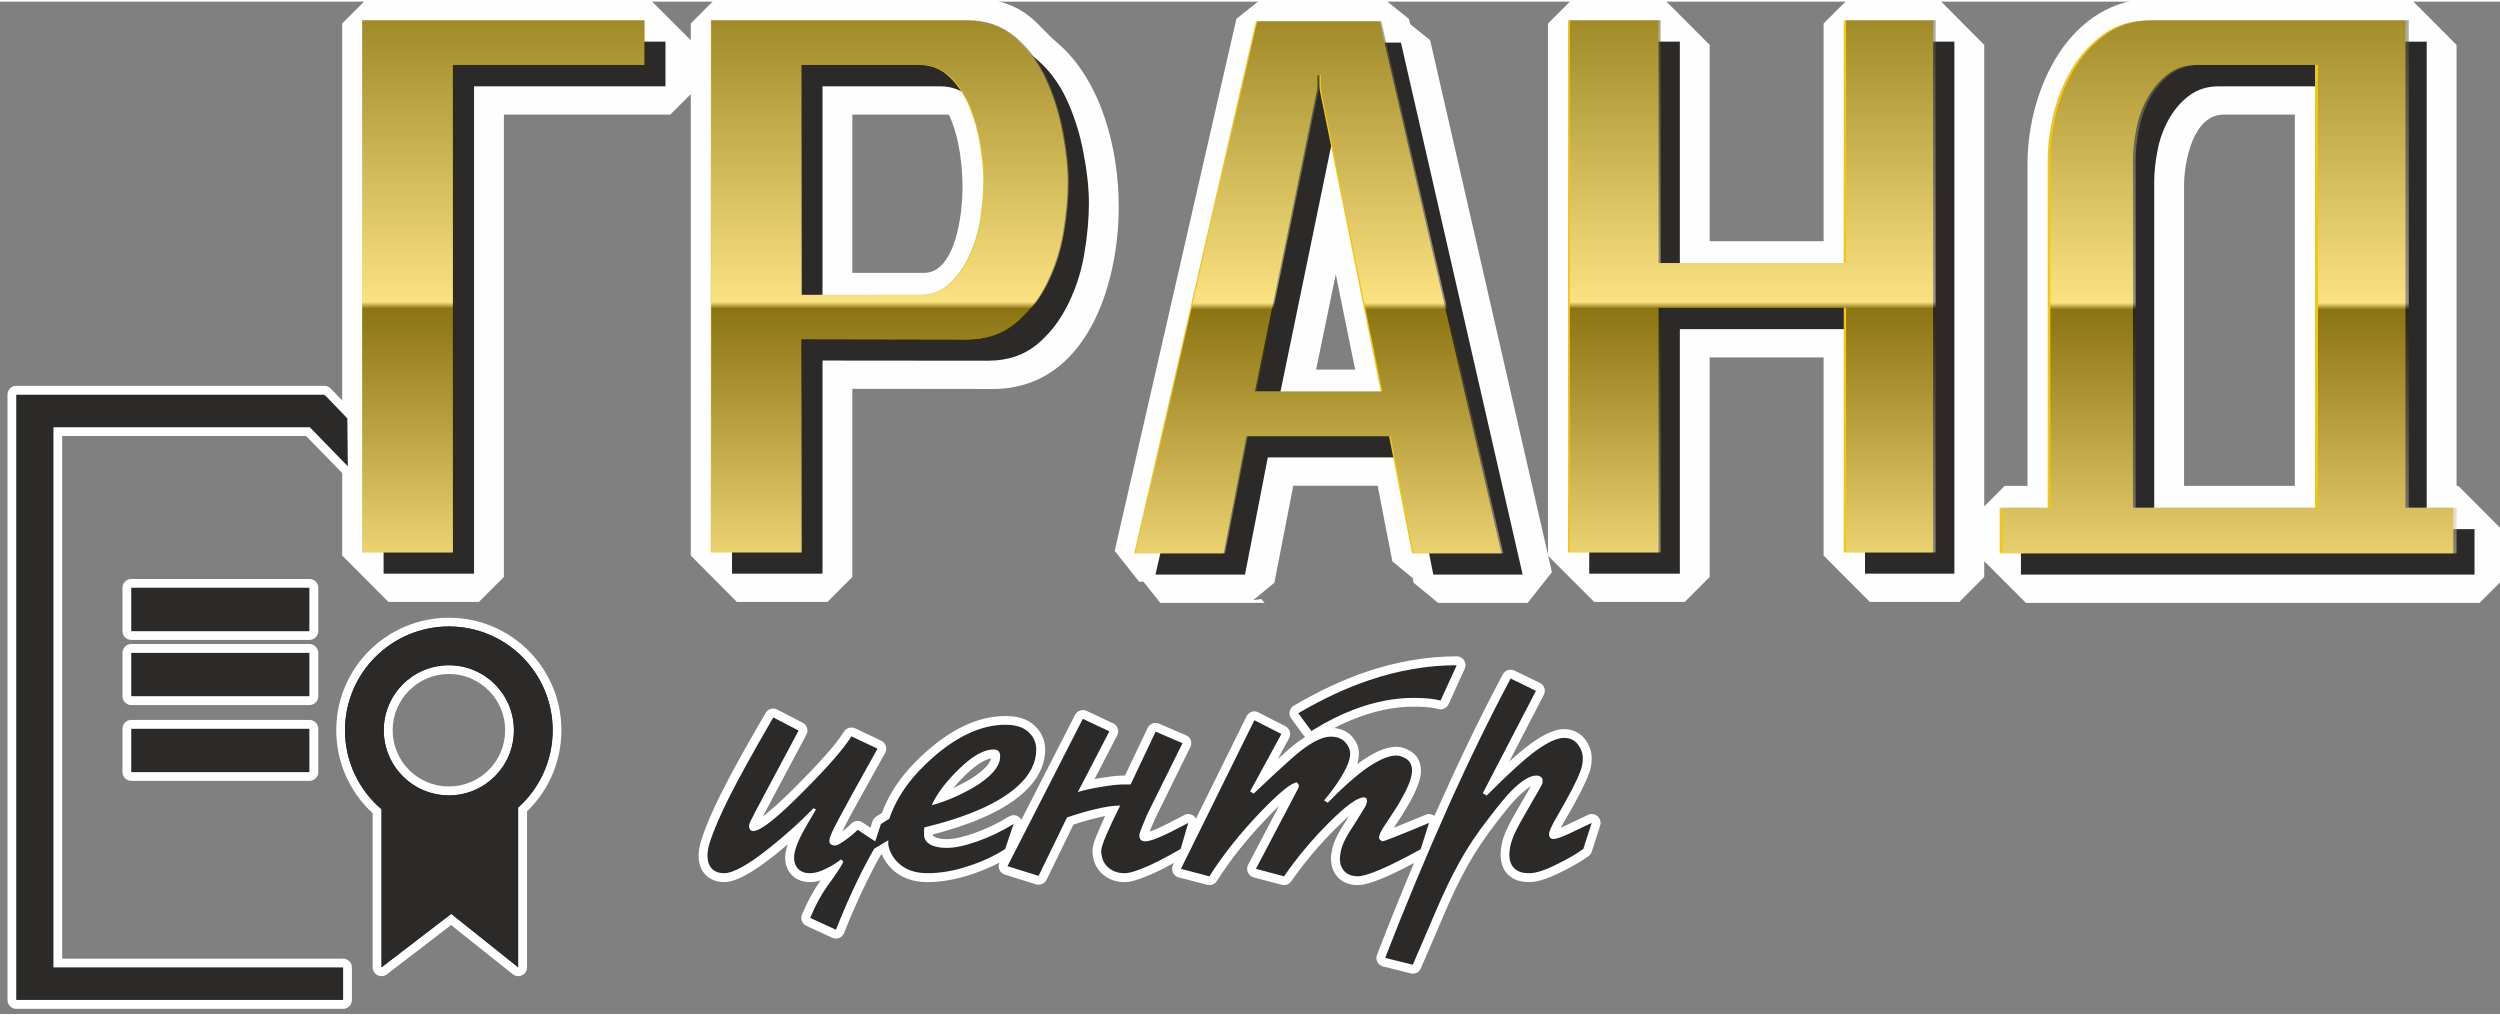 <?xml version="1.0" encoding="UTF-8"?>
<!DOCTYPE svg PUBLIC "-//W3C//DTD SVG 1.0//EN" "http://www.w3.org/TR/2001/REC-SVG-20010904/DTD/svg10.dtd">
<!-- Creator: CorelDRAW 2018 (64-Bit) -->
<svg xmlns="http://www.w3.org/2000/svg" xml:space="preserve" width="160px" height="65px" version="1.0" style="shape-rendering:geometricPrecision; text-rendering:geometricPrecision; image-rendering:optimizeQuality; fill-rule:evenodd; clip-rule:evenodd"
viewBox="0 0 160 64.79"
 xmlns:xlink="http://www.w3.org/1999/xlink">
 <rect x="0" y="0" width="160" height="64.79" fill="#808080" stroke="none"/>
 <defs>
  <style type="text/css">
   <![CDATA[
    .fil0 {fill:#FEFEFE}
    .fil4 {fill:#2B2A29}
    .fil2 {fill:#2B2A29}
    .fil5 {fill:#F7C605}
    .fil1 {fill:white}
    .fil3 {fill:#2B2A29;fill-rule:nonzero}
    .fil9 {fill:url(#id0);fill-opacity:0.502}
    .fil6 {fill:url(#id1);fill-opacity:0.502}
    .fil10 {fill:url(#id2);fill-opacity:0.502}
    .fil7 {fill:url(#id3);fill-opacity:0.502}
    .fil8 {fill:url(#id4);fill-opacity:0.502}
   ]]>
  </style>
  <linearGradient id="id0" gradientUnits="userSpaceOnUse" x1="32.22" y1="0.96" x2="32.22" y2="35.48">
   <stop offset="0" style="stop-opacity:1; stop-color:#484B4A"/>
   <stop offset="0.529" style="stop-opacity:1; stop-color:#FEFEFE"/>
   <stop offset="0.541" style="stop-opacity:1; stop-color:#212220"/>
   <stop offset="1" style="stop-opacity:1; stop-color:#E3E1E2"/>
  </linearGradient>
  <linearGradient id="id1" gradientUnits="userSpaceOnUse" xlink:href="#id0" x1="142.69" y1="0.46" x2="142.69" y2="36.04">
  </linearGradient>
  <linearGradient id="id2" gradientUnits="userSpaceOnUse" xlink:href="#id0" x1="56.96" y1="0.9" x2="56.96" y2="35.54">
  </linearGradient>
  <linearGradient id="id3" gradientUnits="userSpaceOnUse" xlink:href="#id0" x1="112.18" y1="0.89" x2="112.18" y2="35.55">
  </linearGradient>
  <linearGradient id="id4" gradientUnits="userSpaceOnUse" xlink:href="#id0" x1="84.44" y1="0.95" x2="84.44" y2="35.61">
  </linearGradient>
 </defs>
 <g id="Слой_x0020_1">
  <path class="fil0" d="M79.14 38.48l-4.88 0 -1.08 -1.36 -0.28 0 -1.56 -1.97 7.79 -34.05 1.56 -1.24 7.93 0 1.55 1.24 0.08 0.34 1.28 1.03 7.54 32.93 0 -34 1.6 -1.6 5.79 0 2.96 2.97 0 12.56 7.29 0 0 -13.93 1.6 -1.6 5.73 0 2.95 2.97 0 29.53 1.31 -1.31 1.46 0 0 -20.6c0,-4.77 2.66,-10.59 8.13,-10.59l16.37 0 2.96 2.97 0 28.22 0.11 0 2.96 2.97 0 2.92 -1.6 1.6 -29.03 0 -2.67 -2.67 0 1.01 -1.59 1.6 -5.73 0 -2.96 -2.97 0 -12.68 -7.29 0 0 14.05 -1.6 1.6 -5.79 0 -2.95 -2.95 0.24 1.05 -1.55 1.96 -5.73 0 -1.57 -1.29 -0.05 -0.29 -1.31 -1.08 -0.94 -4.84 -5.4 0 -1.21 6.21 -1.36 1.12c0.18,-0.03 0.35,-0.06 0.51,-0.08l0.23 0.25 -1.8 0zm-34.93 -36.01l0 -1.07 1.59 -1.6 16.38 0c1.44,0 2.68,0.29 3.81,1.23 0.59,0.49 1.06,1.09 1.65,1.58 2.87,2.44 3.96,6.87 3.96,10.52 0,4.96 -2.05,11.66 -8.06,11.66 -2.99,0 -5.99,-0.01 -8.99,-0.01l0 12.04 -1.59 1.6 -5.8 0 -1.59 -1.6 0 0 -1.36 -1.37 0 -29.53 -1.31 1.31 -10.65 0 0 29.59 -1.6 1.6 -5.79 0 -2.96 -2.97 0 -34.05 1.6 -1.6 18.04 0 2.67 2.67zm102.66 4.76l-4.56 0c-1.96,0 -2.53,3.04 -2.53,4.53l0 19.23 7.09 0 0 -23.76zm-62.64 16.32l2.5 0 -1.24 -6.1 -1.26 6.1zm-29.68 -6.19c1.53,0 3.05,0 4.57,0 0.27,0 0.52,-0.06 0.75,-0.19 1.39,-0.8 1.72,-3.75 1.73,-5.17 0.01,-1.4 -0.18,-3.07 -0.7,-4.37 -0.04,-0.1 -0.1,-0.26 -0.16,-0.39 -0.09,-0.01 -0.2,-0.01 -0.26,-0.01l-5.93 0 0 10.13z"/>
  <g id="_2505156901264">
   <path class="fil1" d="M33.73 51.82l0 9.98c0,0.22 -0.12,0.41 -0.32,0.51 -0.2,0.1 -0.42,0.07 -0.6,-0.07l-3.94 -3.14 -4.11 3.15c-0.17,0.13 -0.39,0.16 -0.59,0.06 -0.2,-0.1 -0.32,-0.29 -0.32,-0.51l0 -9.86c-1.48,-1.36 -2.33,-3.28 -2.33,-5.31 0,-3.98 3.23,-7.2 7.21,-7.2 3.98,0 7.2,3.22 7.2,7.2 0,1.97 -0.79,3.83 -2.2,5.19zm-29.75 -24.02l0 33.45 17.98 0c0.31,0 0.56,0.25 0.56,0.56l0 2.08c0,0.31 -0.25,0.57 -0.56,0.57l-20.92 0c-0.31,0 -0.56,-0.26 -0.56,-0.57l0 -38.73c0,-0.32 0.25,-0.57 0.56,-0.57l19.73 0c0.17,0 0.33,0.08 0.43,0.21 0.01,0 0.02,0.01 0.02,0.02l1.41 1.46c0.11,0.1 0.16,0.23 0.16,0.38l0.04 3.08c0,0.23 -0.13,0.43 -0.35,0.52 -0.22,0.09 -0.46,0.04 -0.62,-0.13l-2.27 -2.33 -15.61 0zm4.42 18.17l11.4 0c0.31,0 0.57,0.25 0.57,0.57l0 2.77c0,0.31 -0.26,0.56 -0.57,0.56l-11.4 0c-0.31,0 -0.56,-0.25 -0.56,-0.56l0 -2.77c0,-0.32 0.25,-0.57 0.56,-0.57zm0 -4.86l11.4 0c0.31,0 0.57,0.26 0.57,0.57l0 2.77c0,0.31 -0.26,0.57 -0.57,0.57l-11.4 0c-0.31,0 -0.56,-0.26 -0.56,-0.57l0 -2.77c0,-0.31 0.25,-0.57 0.56,-0.57zm0 -4.16l11.4 0c0.31,0 0.57,0.25 0.57,0.56l0 2.78c0,0.31 -0.26,0.56 -0.57,0.56l-11.4 0c-0.31,0 -0.56,-0.25 -0.56,-0.56l0 -2.78c0,-0.31 0.25,-0.56 0.56,-0.56zm20.33 13.28c1.99,0 3.6,-1.61 3.6,-3.6 0,-1.98 -1.61,-3.6 -3.6,-3.6 -1.99,0 -3.6,1.62 -3.6,3.6 0,1.99 1.61,3.6 3.6,3.6z"/>
  </g>
  <path class="fil2" d="M33.16 51.58c1.36,-1.22 2.21,-2.98 2.21,-4.95 0,-3.66 -2.97,-6.64 -6.64,-6.64 -3.67,0 -6.65,2.98 -6.65,6.64 0,2.03 0.91,3.84 2.34,5.06l0 10.11 4.46 -3.42 4.28 3.42 0 -10.22zm-29.74 -24.34l0 34.57 18.54 0 0 2.08 -20.92 0 0 -0.39 0 -1.69 0 -34.57 0 -2.01 0 -0.07 19.73 0 0 0.05 0.05 0 1.41 1.46 0.03 3.07 -2.43 -2.5 -16.41 0zm4.98 19.3l11.4 0 0 2.77 -11.4 0 0 -2.77zm0 -4.86l11.4 0 0 2.77 -11.4 0 0 -2.77zm0 -4.17l11.4 0 0 2.78 -11.4 0 0 -2.78zm20.33 13.29c2.3,0 4.16,-1.87 4.16,-4.17 0,-2.3 -1.86,-4.16 -4.16,-4.16 -2.3,0 -4.17,1.86 -4.17,4.16 0,2.3 1.87,4.17 4.17,4.17z"/>
  <g id="_2505156896944">
   <path class="fil1" d="M91.8 52.11c0.11,-0.24 0.22,-0.48 0.33,-0.72 1.26,-2.82 2.6,-5.61 4.05,-8.34 0.14,-0.26 0.47,-0.37 0.74,-0.24l1.63 0.79c0.14,0.07 0.24,0.18 0.29,0.33 0.05,0.15 0.03,0.3 -0.04,0.44l-2.21 4.27c0.44,-0.4 0.9,-0.8 1.38,-1.15 0.58,-0.42 1.39,-0.93 2.13,-0.93 0.52,0 0.98,0.2 1.31,0.61 0.3,0.37 0.46,0.8 0.46,1.28 0,0.35 -0.07,0.69 -0.2,1.01 -0.15,0.4 -0.35,0.8 -0.54,1.18 -0.34,0.66 -0.71,1.31 -1.09,1.96 -0.03,0.06 -0.09,0.16 -0.15,0.27 0.12,-0.05 0.23,-0.1 0.29,-0.13 0.48,-0.23 0.97,-0.46 1.45,-0.69 0.2,-0.1 0.44,-0.07 0.61,0.08 0.17,0.16 0.24,0.38 0.17,0.6l-0.54 1.68c-0.04,0.12 -0.11,0.21 -0.21,0.28 -0.54,0.39 -1.14,0.71 -1.73,1.01 -0.58,0.28 -1.39,0.65 -2.05,0.65 -0.37,0 -0.75,-0.06 -1.07,-0.25 -0.55,-0.33 -0.77,-0.88 -0.77,-1.5 0,-0.39 0.07,-0.78 0.2,-1.15 0.2,-0.57 0.56,-1.2 0.86,-1.72 0.27,-0.45 0.53,-0.91 0.79,-1.37 0.03,-0.04 0.06,-0.09 0.09,-0.15 -0.33,0.19 -0.71,0.56 -0.88,0.73 -0.46,0.46 -0.9,1.05 -1.31,1.57 -0.71,0.91 -1.36,1.87 -1.92,2.88 -0.52,0.95 -0.99,1.94 -1.41,2.93 -0.51,1.18 -1.02,2.36 -1.52,3.54 -0.11,0.26 -0.38,0.4 -0.65,0.33l-1.77 -0.44c-0.17,-0.04 -0.29,-0.14 -0.37,-0.29 -0.08,-0.15 -0.08,-0.31 -0.02,-0.46 0.76,-1.97 1.55,-3.93 2.37,-5.88 -1.09,0.59 -2.75,1.42 -3.6,1.42 -0.78,0 -1.39,-0.37 -1.64,-1.13 -0.01,-0.02 -0.01,-0.04 -0.02,-0.07 -0.03,-0.17 -0.06,-0.35 -0.06,-0.52 0,-0.2 0.06,-0.46 0.1,-0.65 0.09,-0.42 0.33,-0.87 0.55,-1.24 0,-0.01 0.01,-0.01 0.01,-0.02 0.17,-0.27 0.34,-0.53 0.51,-0.8 -0.31,0.26 -0.6,0.55 -0.88,0.82 -1.04,1.04 -1.99,2.16 -2.83,3.37 -0.14,0.2 -0.37,0.28 -0.61,0.22l-1.79 -0.47c-0.17,-0.05 -0.3,-0.16 -0.37,-0.32 -0.08,-0.16 -0.07,-0.33 0.01,-0.49l1.98 -3.77c-0.28,0.26 -0.54,0.54 -0.8,0.81 -1.18,1.23 -2.27,2.56 -3.18,4 -0.14,0.21 -0.38,0.3 -0.62,0.24l-1.82 -0.47c-0.17,-0.04 -0.3,-0.15 -0.37,-0.31 -0.08,-0.16 -0.07,-0.33 0,-0.48l0.08 -0.15c-0.63,0.35 -1.28,0.68 -1.93,0.93 -0.36,0.14 -0.84,0.31 -1.23,0.31 -0.56,0 -1.07,-0.17 -1.47,-0.55 -0.42,-0.39 -0.6,-0.9 -0.6,-1.47 0,-0.34 0.21,-0.85 0.35,-1.17 0.14,-0.35 0.3,-0.69 0.46,-1.04 -0.19,0.04 -0.38,0.08 -0.56,0.13 -0.49,0.11 -0.99,0.26 -1.47,0.42l-1.72 3.53c-0.12,0.25 -0.41,0.37 -0.68,0.29l-1.99 -0.62c-0.16,-0.05 -0.28,-0.16 -0.35,-0.32 -0.06,-0.15 -0.06,-0.31 0.01,-0.45 -0.6,0.31 -1.23,0.57 -1.87,0.78 -0.88,0.28 -1.81,0.47 -2.74,0.47 -0.86,0 -1.68,-0.24 -2.3,-0.86 -0.27,-0.27 -0.48,-0.57 -0.62,-0.92l-0.08 0.06c-0.34,0.59 -0.65,1.2 -0.95,1.81 -0.5,1.04 -0.97,2.09 -1.39,3.17 -0.06,0.14 -0.16,0.25 -0.31,0.31 -0.15,0.06 -0.3,0.06 -0.45,-0.01l-1.65 -0.76c-0.27,-0.13 -0.4,-0.45 -0.28,-0.73 0.31,-0.74 0.69,-1.48 1.16,-2.13 0.01,-0.02 0.02,-0.04 0.03,-0.05 -0.22,0.07 -0.45,0.11 -0.68,0.11 -0.34,0 -0.68,-0.08 -0.96,-0.28 -0.44,-0.3 -0.63,-0.77 -0.63,-1.3 0,-0.26 0.07,-0.55 0.17,-0.84 -0.25,0.21 -0.5,0.42 -0.75,0.62 -0.78,0.62 -2.29,1.8 -3.33,1.8 -0.44,0 -0.84,-0.14 -1.16,-0.44 -0.35,-0.34 -0.47,-0.81 -0.47,-1.28 0,-0.38 0.11,-0.79 0.23,-1.14 0.31,-0.93 0.73,-1.84 1.16,-2.71 0.89,-1.78 1.9,-3.54 2.9,-5.26 0.15,-0.26 0.48,-0.35 0.75,-0.21l1.62 0.84c0.14,0.07 0.23,0.18 0.28,0.33 0.05,0.15 0.03,0.29 -0.04,0.43l-2.79 5.24c0.11,-0.09 0.21,-0.16 0.26,-0.21 0.68,-0.54 1.33,-1.18 1.94,-1.8 0.65,-0.65 1.3,-1.32 1.91,-2.02 0.38,-0.43 0.78,-0.91 1.08,-1.4 0.15,-0.24 0.46,-0.33 0.72,-0.21l1.67 0.79c0.14,0.07 0.24,0.18 0.29,0.33 0.05,0.16 0.04,0.31 -0.04,0.45l-1.64 2.95c-0.38,0.69 -0.77,1.38 -1.11,2.08 0.21,-0.16 0.41,-0.32 0.59,-0.51 0.19,-0.19 0.48,-0.22 0.71,-0.07l0.51 0.34 0.13 -0.41c0.05,-0.13 0.12,-0.23 0.24,-0.3l0.37 -0.24c0.58,-1.61 1.7,-2.95 2.98,-4.05 1.38,-1.19 3.05,-2.15 4.92,-2.15 0.68,0 1.37,0.14 1.87,0.62 0.43,0.41 0.67,0.92 0.67,1.52 0,1.12 -0.58,2.04 -1.4,2.78 -1.48,1.34 -3.82,2.15 -5.79,2.66 0,0.01 0,0.01 0,0.02 0,0.07 0.05,0.1 0.11,0.13 0.21,0.12 0.53,0.15 0.78,0.15 0.58,0 1.24,-0.2 1.78,-0.39 0.77,-0.27 1.51,-0.63 2.21,-1.06 0.21,-0.12 0.46,-0.11 0.64,0.04 0.06,0.05 0.11,0.11 0.15,0.17l3.43 -6.71c0.14,-0.27 0.47,-0.38 0.74,-0.26l1.7 0.8c0.14,0.06 0.24,0.17 0.29,0.32 0.06,0.16 0.04,0.3 -0.03,0.45l-1.45 2.8c0.08,-0.02 0.17,-0.03 0.25,-0.05 0.51,-0.08 1.08,-0.18 1.59,-0.18l0.11 0 1.45 -3.05c0.13,-0.27 0.45,-0.39 0.73,-0.27l1.72 0.74c0.15,0.06 0.25,0.17 0.31,0.32 0.05,0.15 0.04,0.3 -0.03,0.44l-2.25 4.57c-0.1,0.22 -0.19,0.44 -0.28,0.65 -0.02,0.05 -0.05,0.12 -0.07,0.19 0.39,-0.13 0.97,-0.42 1.17,-0.52 0.35,-0.18 0.69,-0.36 1.04,-0.54 0.2,-0.11 0.44,-0.08 0.62,0.06 0.05,0.05 0.1,0.11 0.13,0.17l3.24 -6.55c0.07,-0.14 0.18,-0.24 0.33,-0.29 0.14,-0.05 0.29,-0.04 0.43,0.04l1.72 0.88c0.14,0.07 0.24,0.19 0.28,0.34 0.05,0.15 0.04,0.29 -0.04,0.43l-0.72 1.33c0.16,-0.15 0.33,-0.3 0.49,-0.44 0.35,-0.31 0.78,-0.67 1.25,-0.96 -0.02,-0.02 -0.03,-0.04 -0.05,-0.06l-0.83 -1.13c-0.1,-0.14 -0.14,-0.29 -0.1,-0.45 0.03,-0.16 0.12,-0.29 0.26,-0.37 1.47,-0.86 3.02,-1.62 4.64,-2.17 1.87,-0.63 3.81,-0.99 5.79,-0.99 0.2,0 0.37,0.1 0.47,0.26 0.11,0.17 0.12,0.36 0.04,0.54l-1.03 2.26c-0.12,0.26 -0.4,0.39 -0.67,0.31 -0.47,-0.13 -1.08,-0.15 -1.57,-0.15 -1.26,0 -2.49,0.28 -3.66,0.73 -0.48,0.18 -0.96,0.4 -1.42,0.64 0.43,0.04 0.82,0.2 1.12,0.52 0.29,0.32 0.46,0.7 0.46,1.13 0,0.22 -0.04,0.44 -0.11,0.66 0.26,-0.19 0.52,-0.37 0.79,-0.53 0.51,-0.3 1.12,-0.58 1.72,-0.58 0.35,0 0.68,0.13 0.98,0.33 0.41,0.28 0.59,0.72 0.59,1.22 0,0.79 -0.66,1.94 -1.07,2.6 -0.21,0.35 -0.44,0.7 -0.67,1.04 0,0 0,0 0.01,-0.01 0.68,-0.27 1.35,-0.55 2.03,-0.83 0.19,-0.08 0.4,-0.05 0.56,0.07zm-28.37 -3.68c-0.58,0.1 -1.25,0.69 -1.63,1.05 -0.27,0.26 -0.54,0.55 -0.8,0.86 0.36,-0.17 0.71,-0.35 1.05,-0.55 0.4,-0.24 1.25,-0.81 1.38,-1.36z"/>
  </g>
  <path class="fil3" d="M56.16 47.81l-1.64 2.95c-0.55,1 -0.93,1.71 -1.14,2.12 -0.2,0.41 -0.3,0.68 -0.3,0.81 0,0.13 0.04,0.22 0.12,0.26 0.09,0.04 0.15,0.06 0.22,0.06 0.13,0 0.36,-0.11 0.67,-0.34 0.32,-0.23 0.59,-0.45 0.8,-0.67l1.27 0.84c-0.46,0.79 -0.88,1.57 -1.26,2.36 -0.47,0.97 -0.94,2.03 -1.4,3.2l-1.65 -0.76c0.34,-0.81 0.7,-1.48 1.09,-2.02 0.67,-0.92 1.01,-1.45 1.03,-1.6l-0.15 -0.12c-0.26,0.21 -0.58,0.41 -0.97,0.6 -0.38,0.19 -0.72,0.28 -1.01,0.28 -0.26,0 -0.47,-0.05 -0.63,-0.17 -0.26,-0.18 -0.39,-0.46 -0.39,-0.84 0,-0.42 0.24,-1.06 0.73,-1.92 0.35,-0.59 0.57,-0.97 0.67,-1.15l-0.15 -0.08c-0.84,0.86 -1.76,1.69 -2.76,2.49 -1.39,1.12 -2.38,1.67 -2.97,1.67 -0.32,0 -0.57,-0.09 -0.77,-0.28 -0.19,-0.19 -0.29,-0.48 -0.29,-0.87 0,-0.25 0.06,-0.57 0.19,-0.96 0.25,-0.73 0.63,-1.61 1.14,-2.64 0.64,-1.28 1.6,-3.02 2.88,-5.22l1.62 0.84 -2.81 5.27c-0.11,0.23 -0.2,0.41 -0.27,0.53 -0.06,0.12 -0.09,0.22 -0.09,0.28 0,0.23 0.09,0.35 0.27,0.35 0.47,0 1.54,-0.85 3.21,-2.54 1.56,-1.56 2.58,-2.73 3.07,-3.52l1.67 0.79zm10.16 0.05c0,0.85 -0.4,1.64 -1.2,2.36 -1.18,1.07 -3.17,1.95 -5.96,2.63 -0.02,0.07 -0.02,0.15 -0.02,0.25 0,0.1 0,0.17 0,0.22 0,0.26 0.13,0.47 0.39,0.62 0.26,0.15 0.62,0.22 1.06,0.22 0.52,0 1.18,-0.14 1.97,-0.42 0.79,-0.28 1.56,-0.65 2.31,-1.11l-0.54 1.6c-0.69,0.45 -1.49,0.82 -2.4,1.11 -0.91,0.3 -1.77,0.44 -2.57,0.44 -0.81,0 -1.44,-0.23 -1.9,-0.69 -0.33,-0.32 -0.53,-0.7 -0.61,-1.13l0 -0.29 -1.01 0.61 0.54 -1.65 0.54 -0.34c0.46,-1.4 1.42,-2.74 2.88,-4 1.56,-1.34 3.08,-2.01 4.55,-2.01 0.66,0 1.15,0.16 1.48,0.47 0.33,0.31 0.49,0.68 0.49,1.11zm-2.31 0.44c0,-0.3 -0.14,-0.44 -0.42,-0.44 -0.61,0 -1.33,0.4 -2.18,1.22 -0.84,0.81 -1.44,1.59 -1.78,2.35 0.92,-0.25 1.82,-0.64 2.71,-1.16 1.11,-0.67 1.67,-1.33 1.67,-1.97zm12.04 4.26l-0.49 1.67c-1.05,0.61 -1.9,1.04 -2.54,1.28 -0.46,0.18 -0.8,0.27 -1.03,0.27 -0.45,0 -0.81,-0.13 -1.09,-0.39 -0.28,-0.26 -0.42,-0.62 -0.42,-1.06 0,-0.31 0.41,-1.27 1.21,-2.88 -0.43,0 -0.98,0.08 -1.65,0.25 -0.49,0.11 -1.07,0.28 -1.75,0.51l-1.82 3.74 -1.99 -0.62 4.82 -9.43 1.7 0.8 -2.02 3.89c0.28,-0.1 0.75,-0.21 1.42,-0.32 0.66,-0.12 1.16,-0.17 1.49,-0.17l0.47 0 1.6 -3.38 1.72 0.74 -2.27 4.58c-0.05,0.12 -0.14,0.34 -0.28,0.68 -0.14,0.34 -0.21,0.54 -0.21,0.63 0,0.26 0.12,0.39 0.37,0.39 0.3,0 0.87,-0.21 1.72,-0.64 0.35,-0.18 0.69,-0.36 1.04,-0.54zm17.18 -10.09l-1.03 2.26c-0.41,-0.11 -0.99,-0.17 -1.73,-0.17 -1.24,0 -2.53,0.25 -3.86,0.76 -0.82,0.31 -1.72,0.76 -2.68,1.36l-0.84 -1.14c1.57,-0.92 3.08,-1.62 4.53,-2.11 1.88,-0.64 3.76,-0.96 5.61,-0.96zm-1.77 10.09l-0.54 1.69c-2.09,1.15 -3.43,1.72 -4.02,1.73 -0.57,-0.01 -0.94,-0.25 -1.1,-0.75 -0.04,-0.16 -0.05,-0.3 -0.05,-0.41 0,-0.09 0.03,-0.26 0.08,-0.53 0.06,-0.27 0.22,-0.63 0.48,-1.07 0.22,-0.33 0.43,-0.67 0.64,-1.01 0.02,-0.04 0.13,-0.21 0.32,-0.52 0.15,-0.23 0.22,-0.41 0.22,-0.54 0,-0.15 -0.07,-0.22 -0.22,-0.22 -0.39,0 -1.13,0.53 -2.2,1.6 -1.08,1.07 -2.04,2.22 -2.89,3.45l-1.8 -0.48 2.71 -5.16 0.05 -0.18 -0.13 -0.19c-0.34,0 -1.13,0.64 -2.36,1.92 -1.3,1.36 -2.38,2.72 -3.25,4.09l-1.82 -0.48 4.7 -9.51 1.73 0.88 -2 3.67 0.22 0.15c1.04,-0.99 1.84,-1.73 2.42,-2.24 1.05,-0.94 1.89,-1.41 2.53,-1.41 0.39,0 0.7,0.12 0.91,0.35 0.21,0.23 0.32,0.48 0.32,0.75 0,0.37 -0.2,0.88 -0.61,1.54 -0.33,0.53 -0.69,1.01 -1.06,1.44l0.24 0.15c1.17,-1.2 2.15,-2.04 2.96,-2.52 0.56,-0.33 1.03,-0.5 1.43,-0.5 0.21,0 0.43,0.08 0.66,0.23 0.23,0.16 0.34,0.41 0.34,0.76 0,0.46 -0.32,1.23 -0.98,2.31 -0.08,0.13 -0.36,0.56 -0.84,1.28 -0.19,0.3 -0.29,0.52 -0.29,0.66 0,0.07 0.02,0.12 0.06,0.15 0.04,0.03 0.09,0.07 0.16,0.1 0.1,0 1.09,-0.39 2.98,-1.18zm10.41 0l-0.54 1.67c-0.46,0.33 -1.01,0.65 -1.65,0.96 -0.79,0.4 -1.39,0.59 -1.8,0.59 -0.33,0 -0.59,-0.05 -0.78,-0.17 -0.33,-0.2 -0.5,-0.53 -0.5,-1.01 0,-0.31 0.06,-0.63 0.18,-0.97 0.11,-0.34 0.38,-0.87 0.81,-1.61 0.75,-1.3 1.13,-1.96 1.13,-2l0 -0.19c0,-0.04 0,-0.06 0,-0.08 -0.07,-0.14 -0.2,-0.22 -0.39,-0.22 -0.43,0 -0.97,0.34 -1.63,1.01 -0.29,0.3 -0.75,0.84 -1.35,1.63 -0.77,0.98 -1.43,1.96 -1.97,2.95 -0.46,0.82 -0.94,1.81 -1.44,2.98 -0.5,1.16 -1.01,2.34 -1.52,3.54l-1.77 -0.44c1.3,-3.35 2.63,-6.54 3.99,-9.58 1.36,-3.04 2.71,-5.8 4.04,-8.3l1.62 0.79 -3.4 6.55 0.25 0.15c1.35,-1.36 2.4,-2.32 3.15,-2.87 0.76,-0.55 1.36,-0.82 1.8,-0.82 0.36,0 0.65,0.13 0.87,0.4 0.22,0.28 0.33,0.58 0.33,0.93 0,0.26 -0.05,0.53 -0.16,0.81 -0.1,0.28 -0.27,0.65 -0.51,1.12 -0.24,0.47 -0.6,1.11 -1.07,1.93 -0.28,0.48 -0.42,0.8 -0.42,0.96 0,0.22 0.1,0.32 0.29,0.32 0.17,0 0.5,-0.11 0.99,-0.34 0.49,-0.23 0.97,-0.46 1.45,-0.69z"/>
  <g id="_2539632308944">
   <path class="fil4" d="M137.87 11.55c0,-0.59 0.06,-1.25 0.2,-1.96 0.13,-0.72 0.36,-1.38 0.7,-2 0.33,-0.61 0.76,-1.13 1.29,-1.54 0.54,-0.42 1.18,-0.63 1.94,-0.63l7.52 0 0 28.34 -11.65 0 0 -22.21zm-8.53 25.12l29.03 0 0 -2.91 -3.06 0 0 -31.2 -16.38 0c-1.15,0 -2.14,0.3 -2.96,0.9 -0.82,0.59 -1.5,1.34 -2.03,2.23 -0.53,0.89 -0.92,1.86 -1.17,2.92 -0.24,1.05 -0.36,2.03 -0.36,2.94l0 22.21 -3.07 0 0 2.91z"/>
   <polygon class="fil4" points="125.08,36.61 125.08,2.56 119.36,2.56 119.36,18.1 107.51,18.1 107.51,2.56 101.71,2.56 101.71,36.61 107.51,36.61 107.51,20.96 119.36,20.96 119.36,36.61 "/>
   <path class="fil4" d="M89.73 26.32l-8.06 0 3.93 -19.05c0.05,-0.16 0.07,-0.34 0.07,-0.54 0,-0.2 0,-0.42 0,-0.65l0.13 0c0,0.19 0,0.39 0,0.59 0,0.2 0.02,0.4 0.07,0.6l3.86 19.05zm7.72 10.35l-7.79 -34.05 -7.92 0 -7.79 34.05 5.73 0 1.46 -7.5 9.12 0 1.47 7.5 5.72 0z"/>
   <polygon class="fil4" points="42.59,5.42 42.59,2.56 24.55,2.56 24.55,36.61 30.34,36.61 30.34,5.42 "/>
   <path class="fil4" d="M69.69 12.92c0,-0.95 -0.11,-2.02 -0.34,-3.21 -0.22,-1.19 -0.57,-2.32 -1.06,-3.4 -0.49,-1.07 -1.15,-1.96 -2,-2.67 -0.84,-0.72 -1.86,-1.08 -3.06,-1.08l-16.38 0 0 34.05 5.79 0 0 -13.64c3.49,0 7.07,0.01 10.59,0.01 1.24,0 2.27,-0.34 3.1,-1.01 0.82,-0.67 1.48,-1.52 1.99,-2.53 0.51,-1.01 0.87,-2.1 1.07,-3.27 0.2,-1.17 0.3,-2.26 0.3,-3.25zm-17.05 7.21l0 -14.71 7.53 0c0.8,0 1.46,0.27 1.99,0.8 0.54,0.54 0.96,1.2 1.27,1.97 0.31,0.77 0.53,1.59 0.67,2.44 0.13,0.85 0.19,1.58 0.19,2.17 0,0.64 -0.05,1.37 -0.16,2.21 -0.11,0.83 -0.32,1.62 -0.63,2.38 -0.31,0.75 -0.74,1.4 -1.27,1.93 -0.53,0.54 -1.22,0.8 -2.06,0.8 -2.5,0 -5.04,0.01 -7.53,0.01z"/>
  </g>
  <g id="_2539637393424">
   <path class="fil5" d="M136.51 10.19c0,-0.6 0.06,-1.25 0.2,-1.97 0.13,-0.71 0.36,-1.38 0.7,-1.99 0.33,-0.62 0.76,-1.13 1.29,-1.55 0.54,-0.42 1.18,-0.63 1.93,-0.63l7.53 0 0 28.34 -11.65 0 0 -22.2zm-8.53 25.12l29.03 0 0 -2.92 -3.06 0 0 -31.19 -16.38 0c-1.15,0 -2.14,0.29 -2.96,0.89 -0.82,0.6 -1.5,1.34 -2.03,2.23 -0.53,0.9 -0.92,1.87 -1.17,2.92 -0.24,1.05 -0.36,2.03 -0.36,2.95l0 22.2 -3.07 0 0 2.92z"/>
   <polygon class="fil5" points="123.72,35.25 123.72,1.2 118,1.2 118,16.73 106.15,16.73 106.15,1.2 100.35,1.2 100.35,35.25 106.15,35.25 106.15,19.59 118,19.59 118,35.25 "/>
   <path class="fil5" d="M88.37 24.95l-8.06 0 3.93 -19.05c0.04,-0.16 0.07,-0.34 0.07,-0.54 0,-0.19 0,-0.41 0,-0.65l0.13 0c0,0.2 0,0.4 0,0.59 0,0.2 0.02,0.4 0.07,0.6l3.86 19.05zm7.72 10.36l-7.79 -34.05 -7.92 0 -7.79 34.05 5.72 0 1.47 -7.5 9.12 0 1.47 7.5 5.72 0z"/>
   <polygon class="fil5" points="41.23,4.05 41.23,1.2 23.18,1.2 23.18,35.25 28.98,35.25 28.98,4.05 "/>
   <path class="fil5" d="M68.33 11.55c0,-0.95 -0.11,-2.02 -0.34,-3.21 -0.22,-1.19 -0.57,-2.32 -1.06,-3.39 -0.49,-1.07 -1.16,-1.97 -2,-2.68 -0.84,-0.72 -1.86,-1.07 -3.06,-1.07l-16.38 0 0 34.05 5.79 0 0 -13.65c3.49,0 7.07,0.02 10.59,0.02 1.24,0 2.27,-0.34 3.09,-1.02 0.83,-0.67 1.49,-1.51 2,-2.53 0.51,-1.01 0.87,-2.1 1.07,-3.27 0.2,-1.17 0.3,-2.25 0.3,-3.25zm-17.05 7.22l0 -14.72 7.53 0c0.79,0 1.46,0.27 1.99,0.81 0.54,0.53 0.96,1.19 1.27,1.96 0.31,0.78 0.53,1.59 0.66,2.44 0.14,0.86 0.2,1.58 0.2,2.18 0,0.63 -0.05,1.36 -0.16,2.2 -0.11,0.83 -0.32,1.63 -0.64,2.38 -0.31,0.75 -0.73,1.4 -1.26,1.93 -0.53,0.54 -1.22,0.81 -2.06,0.81 -2.5,0 -5.05,0.01 -7.53,0.01z"/>
  </g>
  <path class="fil2" d="M33.16 51.58c1.36,-1.22 2.21,-2.98 2.21,-4.95 0,-3.66 -2.97,-6.64 -6.64,-6.64 -3.67,0 -6.65,2.98 -6.65,6.64 0,2.03 0.91,3.84 2.34,5.06l0 10.11 4.46 -3.42 4.28 3.42 0 -10.22zm-4.43 -0.78c2.3,0 4.16,-1.87 4.16,-4.17 0,-2.3 -1.86,-4.16 -4.16,-4.16 -2.3,0 -4.17,1.86 -4.17,4.16 0,2.3 1.87,4.17 4.17,4.17z"/>
  <g id="_2539803921168">
   <path class="fil6" d="M136.68 10.18c0,-0.59 0.07,-1.25 0.2,-1.96 0.14,-0.72 0.37,-1.38 0.7,-2 0.34,-0.61 0.77,-1.13 1.3,-1.54 0.54,-0.42 1.18,-0.63 1.94,-0.63l7.53 0 0 28.34 -11.67 0 0 -22.21zm-8.53 25.13l29.07 0 0 -2.92 -3.06 0 0 -31.2 -16.41 0c-1.15,0 -2.14,0.3 -2.97,0.9 -0.82,0.59 -1.5,1.33 -2.03,2.23 -0.53,0.89 -0.92,1.86 -1.17,2.92 -0.24,1.05 -0.36,2.03 -0.36,2.94l0 22.21 -3.07 0 0 2.92z"/>
   <polygon class="fil7" points="123.88,35.25 123.88,1.19 118.15,1.19 118.15,16.73 106.28,16.73 106.28,1.19 100.47,1.19 100.47,35.25 106.28,35.25 106.28,19.59 118.15,19.59 118.15,35.25 "/>
   <path class="fil8" d="M88.47 24.95l-8.07 0 3.94 -19.05c0.04,-0.16 0.06,-0.34 0.06,-0.54 0,-0.2 0,-0.42 0,-0.66l0.14 0c0,0.2 0,0.4 0,0.6 0,0.2 0.02,0.4 0.06,0.6l3.87 19.05zm7.74 10.36l-7.81 -34.06 -7.93 0 -7.8 34.06 5.73 0 1.47 -7.51 9.13 0 1.47 7.51 5.74 0z"/>
   <polygon class="fil9" points="41.26,4.05 41.26,1.19 23.18,1.19 23.18,35.25 28.99,35.25 28.99,4.05 "/>
   <path class="fil10" d="M68.4 11.55c0,-0.95 -0.11,-2.02 -0.34,-3.21 -0.22,-1.19 -0.57,-2.33 -1.06,-3.4 -0.49,-1.07 -1.16,-1.96 -2,-2.68 -0.85,-0.71 -1.87,-1.07 -3.07,-1.07l-16.41 0 0 34.06 5.81 0 0 -13.65c3.49,0 7.08,0.01 10.6,0.01 1.24,0 2.28,-0.33 3.1,-1.01 0.82,-0.67 1.49,-1.52 2,-2.53 0.51,-1.01 0.87,-2.1 1.07,-3.27 0.2,-1.17 0.3,-2.26 0.3,-3.25zm-17.07 7.21l0 -14.71 7.53 0c0.8,0 1.47,0.27 2,0.8 0.54,0.54 0.96,1.19 1.27,1.97 0.31,0.77 0.53,1.59 0.67,2.44 0.13,0.85 0.2,1.58 0.2,2.17 0,0.64 -0.06,1.37 -0.17,2.21 -0.11,0.83 -0.32,1.62 -0.63,2.38 -0.32,0.75 -0.74,1.4 -1.27,1.93 -0.53,0.54 -1.23,0.81 -2.07,0.81 -2.5,0 -5.05,0 -7.53,0z"/>
  </g>
 </g>
</svg>
